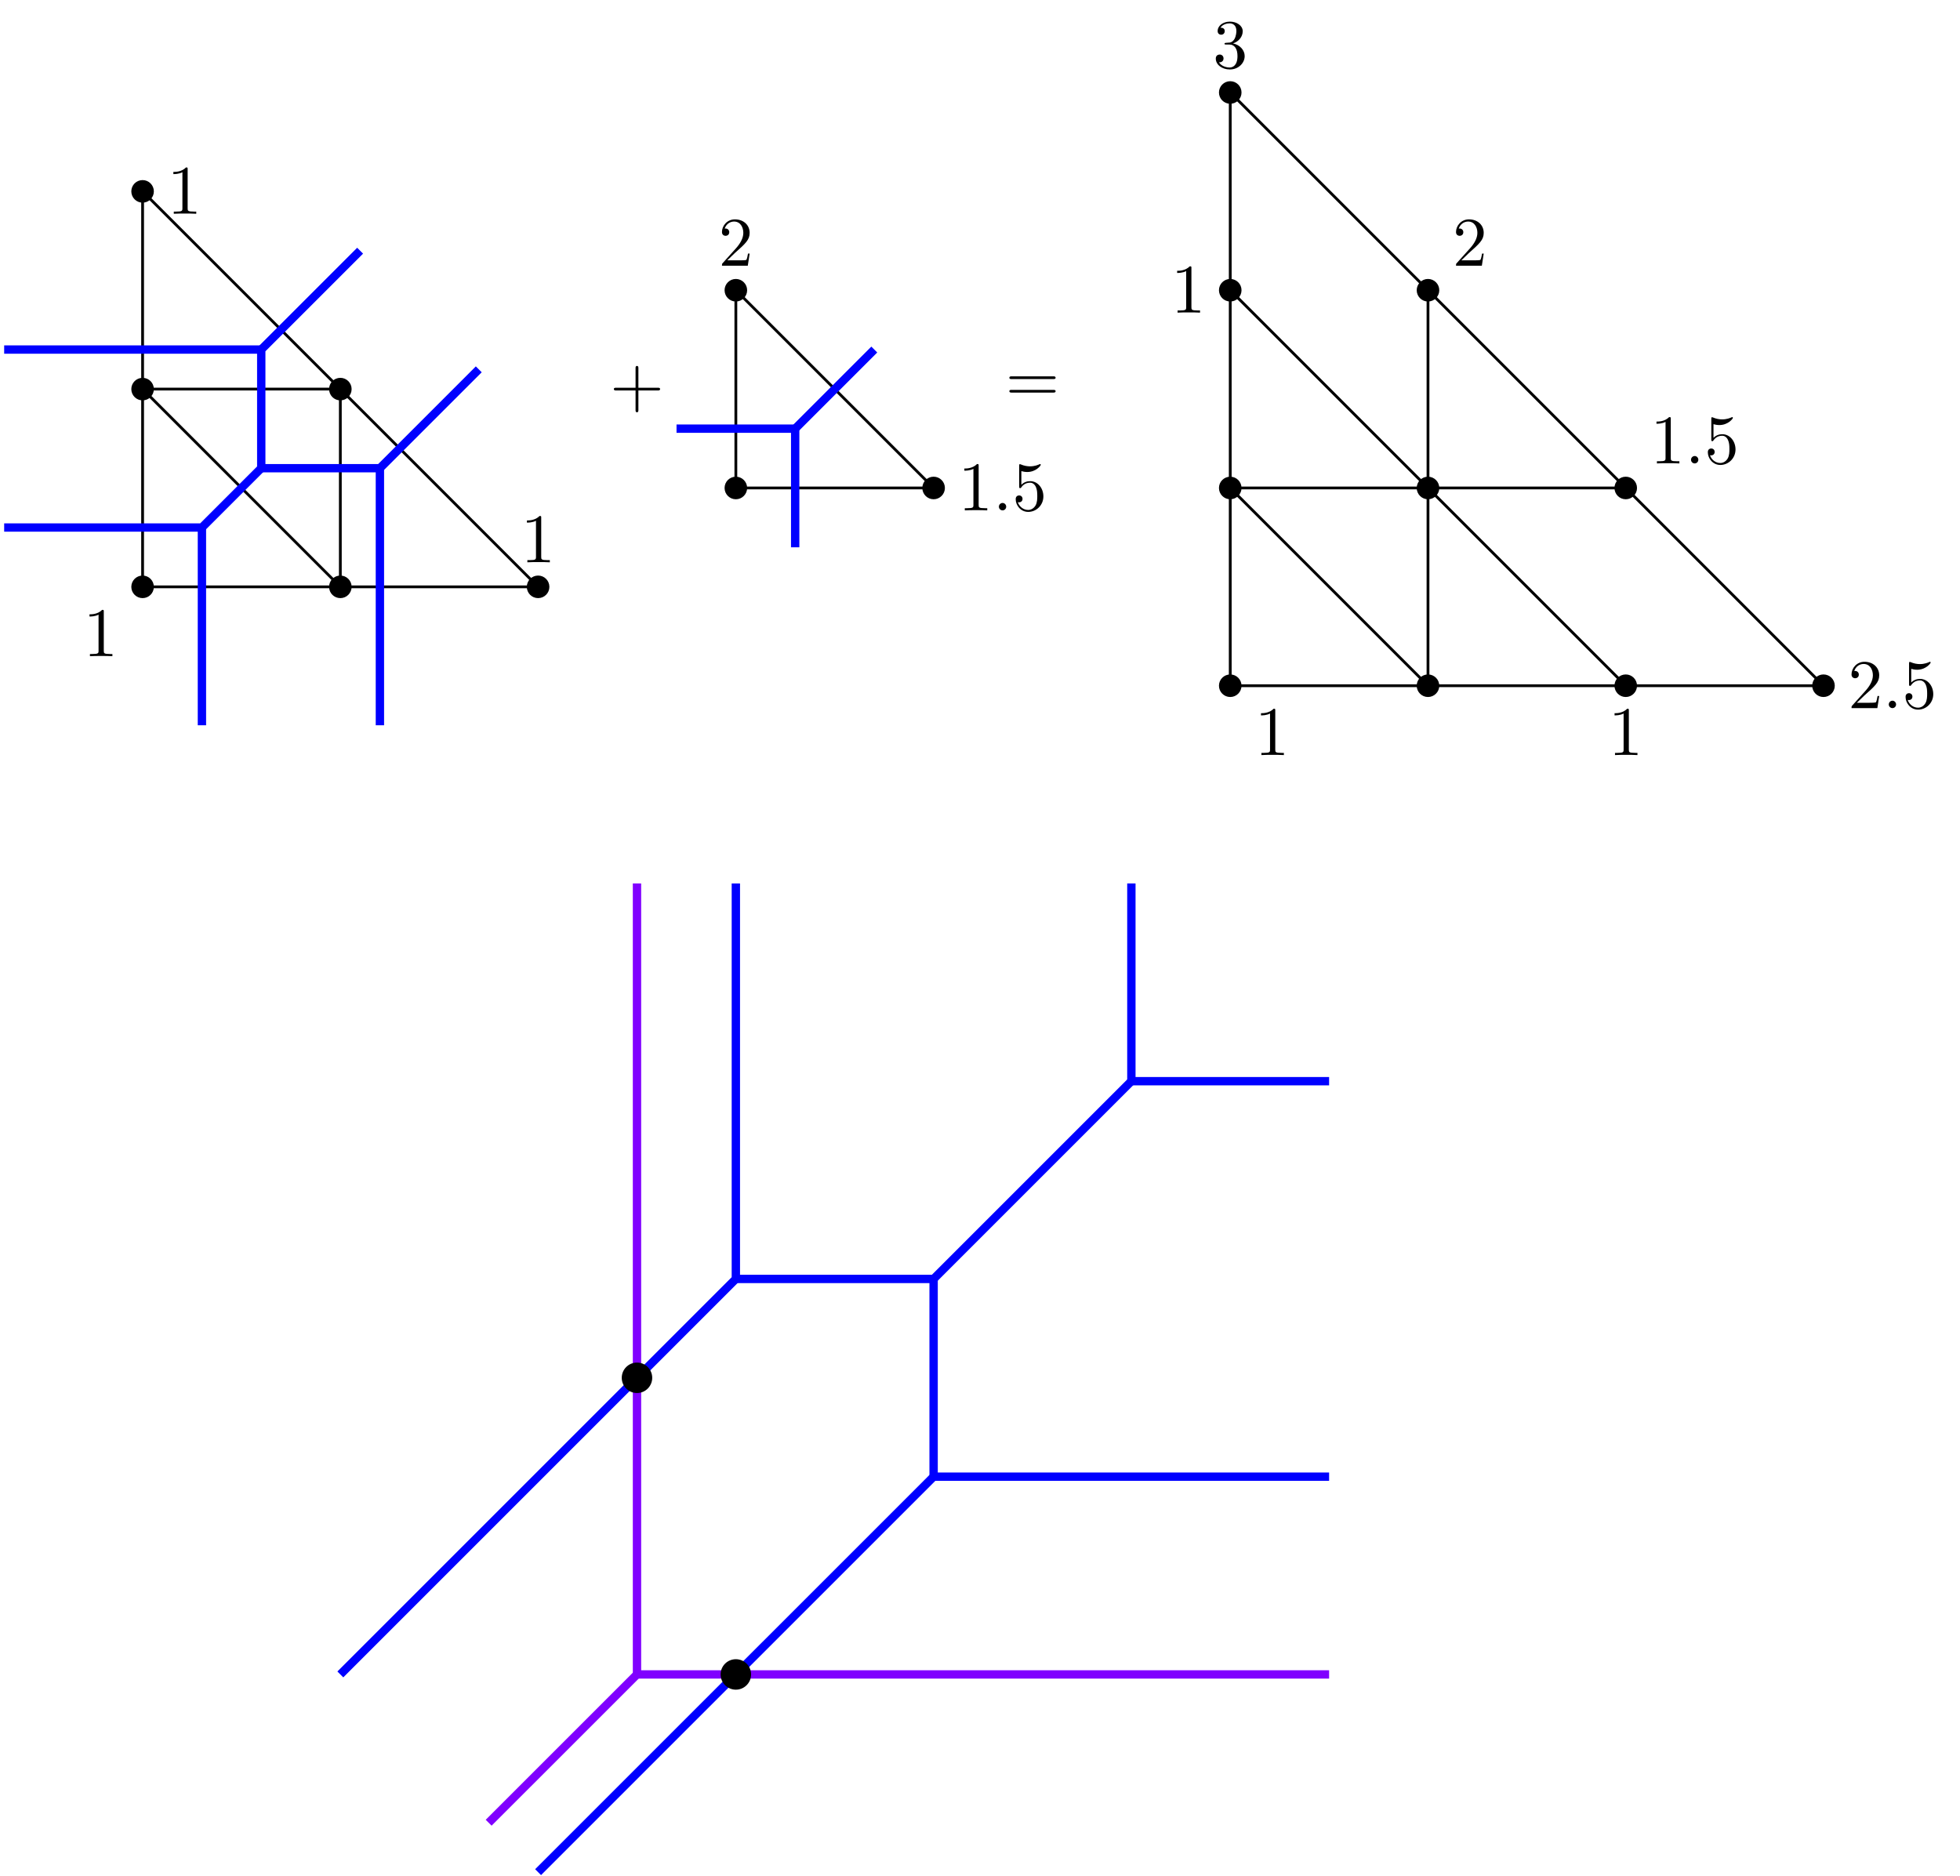 <?xml version="1.0" encoding="UTF-8"?>
<svg xmlns="http://www.w3.org/2000/svg" xmlns:xlink="http://www.w3.org/1999/xlink" width="280.955" height="268.976" viewBox="0 0 280.955 268.976">
<defs>
<g>
<g id="glyph-0-0">
</g>
<g id="glyph-0-1">
<path d="M 2.938 -6.375 C 2.938 -6.625 2.938 -6.641 2.703 -6.641 C 2.078 -6 1.203 -6 0.891 -6 L 0.891 -5.688 C 1.094 -5.688 1.672 -5.688 2.188 -5.953 L 2.188 -0.781 C 2.188 -0.422 2.156 -0.312 1.266 -0.312 L 0.953 -0.312 L 0.953 0 C 1.297 -0.031 2.156 -0.031 2.562 -0.031 C 2.953 -0.031 3.828 -0.031 4.172 0 L 4.172 -0.312 L 3.859 -0.312 C 2.953 -0.312 2.938 -0.422 2.938 -0.781 Z M 2.938 -6.375 "/>
</g>
<g id="glyph-0-2">
<path d="M 4.078 -2.297 L 6.859 -2.297 C 7 -2.297 7.188 -2.297 7.188 -2.5 C 7.188 -2.688 7 -2.688 6.859 -2.688 L 4.078 -2.688 L 4.078 -5.484 C 4.078 -5.625 4.078 -5.812 3.875 -5.812 C 3.672 -5.812 3.672 -5.625 3.672 -5.484 L 3.672 -2.688 L 0.891 -2.688 C 0.75 -2.688 0.562 -2.688 0.562 -2.5 C 0.562 -2.297 0.75 -2.297 0.891 -2.297 L 3.672 -2.297 L 3.672 0.5 C 3.672 0.641 3.672 0.828 3.875 0.828 C 4.078 0.828 4.078 0.641 4.078 0.5 Z M 4.078 -2.297 "/>
</g>
<g id="glyph-0-3">
<path d="M 1.266 -0.766 L 2.328 -1.797 C 3.875 -3.172 4.469 -3.703 4.469 -4.703 C 4.469 -5.844 3.578 -6.641 2.359 -6.641 C 1.234 -6.641 0.5 -5.719 0.5 -4.828 C 0.5 -4.281 1 -4.281 1.031 -4.281 C 1.203 -4.281 1.547 -4.391 1.547 -4.812 C 1.547 -5.062 1.359 -5.328 1.016 -5.328 C 0.938 -5.328 0.922 -5.328 0.891 -5.312 C 1.109 -5.969 1.656 -6.328 2.234 -6.328 C 3.141 -6.328 3.562 -5.516 3.562 -4.703 C 3.562 -3.906 3.078 -3.125 2.516 -2.5 L 0.609 -0.375 C 0.5 -0.266 0.5 -0.234 0.5 0 L 4.203 0 L 4.469 -1.734 L 4.234 -1.734 C 4.172 -1.438 4.109 -1 4 -0.844 C 3.938 -0.766 3.281 -0.766 3.062 -0.766 Z M 1.266 -0.766 "/>
</g>
<g id="glyph-0-4">
<path d="M 4.469 -2 C 4.469 -3.188 3.656 -4.188 2.578 -4.188 C 2.109 -4.188 1.672 -4.031 1.312 -3.672 L 1.312 -5.625 C 1.516 -5.562 1.844 -5.5 2.156 -5.5 C 3.391 -5.5 4.094 -6.406 4.094 -6.531 C 4.094 -6.594 4.062 -6.641 3.984 -6.641 C 3.984 -6.641 3.953 -6.641 3.906 -6.609 C 3.703 -6.516 3.219 -6.312 2.547 -6.312 C 2.156 -6.312 1.688 -6.391 1.219 -6.594 C 1.141 -6.625 1.125 -6.625 1.109 -6.625 C 1 -6.625 1 -6.547 1 -6.391 L 1 -3.438 C 1 -3.266 1 -3.188 1.141 -3.188 C 1.219 -3.188 1.234 -3.203 1.281 -3.266 C 1.391 -3.422 1.75 -3.969 2.562 -3.969 C 3.078 -3.969 3.328 -3.516 3.406 -3.328 C 3.562 -2.953 3.594 -2.578 3.594 -2.078 C 3.594 -1.719 3.594 -1.125 3.344 -0.703 C 3.109 -0.312 2.734 -0.062 2.281 -0.062 C 1.562 -0.062 0.984 -0.594 0.812 -1.172 C 0.844 -1.172 0.875 -1.156 0.984 -1.156 C 1.312 -1.156 1.484 -1.406 1.484 -1.641 C 1.484 -1.891 1.312 -2.141 0.984 -2.141 C 0.844 -2.141 0.5 -2.062 0.5 -1.609 C 0.5 -0.75 1.188 0.219 2.297 0.219 C 3.453 0.219 4.469 -0.734 4.469 -2 Z M 4.469 -2 "/>
</g>
<g id="glyph-0-5">
<path d="M 6.844 -3.266 C 7 -3.266 7.188 -3.266 7.188 -3.453 C 7.188 -3.656 7 -3.656 6.859 -3.656 L 0.891 -3.656 C 0.75 -3.656 0.562 -3.656 0.562 -3.453 C 0.562 -3.266 0.75 -3.266 0.891 -3.266 Z M 6.859 -1.328 C 7 -1.328 7.188 -1.328 7.188 -1.531 C 7.188 -1.719 7 -1.719 6.844 -1.719 L 0.891 -1.719 C 0.75 -1.719 0.562 -1.719 0.562 -1.531 C 0.562 -1.328 0.75 -1.328 0.891 -1.328 Z M 6.859 -1.328 "/>
</g>
<g id="glyph-0-6">
<path d="M 2.891 -3.516 C 3.703 -3.781 4.281 -4.469 4.281 -5.266 C 4.281 -6.078 3.406 -6.641 2.453 -6.641 C 1.453 -6.641 0.688 -6.047 0.688 -5.281 C 0.688 -4.953 0.906 -4.766 1.203 -4.766 C 1.5 -4.766 1.703 -4.984 1.703 -5.281 C 1.703 -5.766 1.234 -5.766 1.094 -5.766 C 1.391 -6.266 2.047 -6.391 2.406 -6.391 C 2.828 -6.391 3.375 -6.172 3.375 -5.281 C 3.375 -5.156 3.344 -4.578 3.094 -4.141 C 2.797 -3.656 2.453 -3.625 2.203 -3.625 C 2.125 -3.609 1.891 -3.594 1.812 -3.594 C 1.734 -3.578 1.672 -3.562 1.672 -3.469 C 1.672 -3.359 1.734 -3.359 1.906 -3.359 L 2.344 -3.359 C 3.156 -3.359 3.531 -2.688 3.531 -1.703 C 3.531 -0.344 2.844 -0.062 2.406 -0.062 C 1.969 -0.062 1.219 -0.234 0.875 -0.812 C 1.219 -0.766 1.531 -0.984 1.531 -1.359 C 1.531 -1.719 1.266 -1.922 0.984 -1.922 C 0.734 -1.922 0.422 -1.781 0.422 -1.344 C 0.422 -0.438 1.344 0.219 2.438 0.219 C 3.656 0.219 4.562 -0.688 4.562 -1.703 C 4.562 -2.516 3.922 -3.297 2.891 -3.516 Z M 2.891 -3.516 "/>
</g>
<g id="glyph-1-0">
</g>
<g id="glyph-1-1">
<path d="M 1.906 -0.531 C 1.906 -0.812 1.672 -1.062 1.391 -1.062 C 1.094 -1.062 0.859 -0.812 0.859 -0.531 C 0.859 -0.234 1.094 0 1.391 0 C 1.672 0 1.906 -0.234 1.906 -0.531 Z M 1.906 -0.531 "/>
</g>
</g>
<clipPath id="clip-0">
<path clip-rule="nonzero" d="M 60 194 L 208 194 L 208 268.977 L 60 268.977 Z M 60 194 "/>
</clipPath>
<clipPath id="clip-1">
<path clip-rule="nonzero" d="M 53 223 L 109 223 L 109 268.977 L 53 268.977 Z M 53 223 "/>
</clipPath>
</defs>
<path fill-rule="nonzero" fill="rgb(0%, 0%, 0%)" fill-opacity="1" stroke-width="0.399" stroke-linecap="butt" stroke-linejoin="miter" stroke="rgb(0%, 0%, 0%)" stroke-opacity="1" stroke-miterlimit="10" d="M 1.415 0.001 C 1.415 0.782 0.783 1.419 0.001 1.419 C -0.784 1.419 -1.417 0.782 -1.417 0.001 C -1.417 -0.784 -0.784 -1.417 0.001 -1.417 C 0.783 -1.417 1.415 -0.784 1.415 0.001 Z M 1.415 0.001 " transform="matrix(1, 0, 0, -1, 20.44, 84.126)"/>
<g fill="rgb(0%, 0%, 0%)" fill-opacity="1">
<use xlink:href="#glyph-0-1" x="11.939" y="94.066"/>
</g>
<path fill-rule="nonzero" fill="rgb(0%, 0%, 0%)" fill-opacity="1" stroke-width="0.399" stroke-linecap="butt" stroke-linejoin="miter" stroke="rgb(0%, 0%, 0%)" stroke-opacity="1" stroke-miterlimit="10" d="M 58.111 0.001 C 58.111 0.782 57.478 1.419 56.693 1.419 C 55.912 1.419 55.275 0.782 55.275 0.001 C 55.275 -0.784 55.912 -1.417 56.693 -1.417 C 57.478 -1.417 58.111 -0.784 58.111 0.001 Z M 58.111 0.001 " transform="matrix(1, 0, 0, -1, 20.44, 84.126)"/>
<g fill="rgb(0%, 0%, 0%)" fill-opacity="1">
<use xlink:href="#glyph-0-1" x="74.642" y="80.607"/>
</g>
<path fill-rule="nonzero" fill="rgb(0%, 0%, 0%)" fill-opacity="1" stroke-width="0.399" stroke-linecap="butt" stroke-linejoin="miter" stroke="rgb(0%, 0%, 0%)" stroke-opacity="1" stroke-miterlimit="10" d="M 1.415 56.692 C 1.415 57.478 0.783 58.11 0.001 58.11 C -0.784 58.11 -1.417 57.478 -1.417 56.692 C -1.417 55.911 -0.784 55.274 0.001 55.274 C 0.783 55.274 1.415 55.911 1.415 56.692 Z M 1.415 56.692 " transform="matrix(1, 0, 0, -1, 20.44, 84.126)"/>
<g fill="rgb(0%, 0%, 0%)" fill-opacity="1">
<use xlink:href="#glyph-0-1" x="23.96" y="30.644"/>
</g>
<path fill-rule="nonzero" fill="rgb(0%, 0%, 0%)" fill-opacity="1" stroke-width="0.399" stroke-linecap="butt" stroke-linejoin="miter" stroke="rgb(0%, 0%, 0%)" stroke-opacity="1" stroke-miterlimit="10" d="M 1.415 28.349 C 1.415 29.13 0.783 29.763 0.001 29.763 C -0.784 29.763 -1.417 29.13 -1.417 28.349 C -1.417 27.564 -0.784 26.931 0.001 26.931 C 0.783 26.931 1.415 27.564 1.415 28.349 Z M 1.415 28.349 " transform="matrix(1, 0, 0, -1, 20.44, 84.126)"/>
<path fill-rule="nonzero" fill="rgb(0%, 0%, 0%)" fill-opacity="1" stroke-width="0.399" stroke-linecap="butt" stroke-linejoin="miter" stroke="rgb(0%, 0%, 0%)" stroke-opacity="1" stroke-miterlimit="10" d="M 29.763 0.001 C 29.763 0.782 29.13 1.419 28.345 1.419 C 27.564 1.419 26.931 0.782 26.931 0.001 C 26.931 -0.784 27.564 -1.417 28.345 -1.417 C 29.13 -1.417 29.763 -0.784 29.763 0.001 Z M 29.763 0.001 " transform="matrix(1, 0, 0, -1, 20.44, 84.126)"/>
<path fill-rule="nonzero" fill="rgb(0%, 0%, 0%)" fill-opacity="1" stroke-width="0.399" stroke-linecap="butt" stroke-linejoin="miter" stroke="rgb(0%, 0%, 0%)" stroke-opacity="1" stroke-miterlimit="10" d="M 29.763 28.349 C 29.763 29.13 29.13 29.763 28.345 29.763 C 27.564 29.763 26.931 29.13 26.931 28.349 C 26.931 27.564 27.564 26.931 28.345 26.931 C 29.13 26.931 29.763 27.564 29.763 28.349 Z M 29.763 28.349 " transform="matrix(1, 0, 0, -1, 20.44, 84.126)"/>
<path fill="none" stroke-width="0.399" stroke-linecap="butt" stroke-linejoin="miter" stroke="rgb(0%, 0%, 0%)" stroke-opacity="1" stroke-miterlimit="10" d="M 0.001 0.001 L 56.693 0.001 L 0.001 56.692 Z M 0.001 0.001 " transform="matrix(1, 0, 0, -1, 20.44, 84.126)"/>
<path fill="none" stroke-width="0.399" stroke-linecap="butt" stroke-linejoin="miter" stroke="rgb(0%, 0%, 0%)" stroke-opacity="1" stroke-miterlimit="10" d="M 0.001 28.349 L 28.345 0.001 L 28.345 28.349 Z M 0.001 28.349 " transform="matrix(1, 0, 0, -1, 20.44, 84.126)"/>
<path fill="none" stroke-width="1.196" stroke-linecap="butt" stroke-linejoin="miter" stroke="rgb(0%, 0%, 100%)" stroke-opacity="1" stroke-miterlimit="10" d="M -19.842 8.505 L 8.505 8.505 L 17.009 17.009 L 17.009 34.017 L 31.181 48.188 " transform="matrix(1, 0, 0, -1, 20.44, 84.126)"/>
<path fill="none" stroke-width="1.196" stroke-linecap="butt" stroke-linejoin="miter" stroke="rgb(0%, 0%, 100%)" stroke-opacity="1" stroke-miterlimit="10" d="M -19.842 34.017 L 17.009 34.017 " transform="matrix(1, 0, 0, -1, 20.44, 84.126)"/>
<path fill="none" stroke-width="1.196" stroke-linecap="butt" stroke-linejoin="miter" stroke="rgb(0%, 0%, 100%)" stroke-opacity="1" stroke-miterlimit="10" d="M 34.017 -19.843 L 34.017 17.009 " transform="matrix(1, 0, 0, -1, 20.44, 84.126)"/>
<path fill="none" stroke-width="1.196" stroke-linecap="butt" stroke-linejoin="miter" stroke="rgb(0%, 0%, 100%)" stroke-opacity="1" stroke-miterlimit="10" d="M 8.505 -19.843 L 8.505 8.505 " transform="matrix(1, 0, 0, -1, 20.44, 84.126)"/>
<path fill="none" stroke-width="1.196" stroke-linecap="butt" stroke-linejoin="miter" stroke="rgb(0%, 0%, 100%)" stroke-opacity="1" stroke-miterlimit="10" d="M 17.009 17.009 L 34.017 17.009 L 48.189 31.181 " transform="matrix(1, 0, 0, -1, 20.44, 84.126)"/>
<g fill="rgb(0%, 0%, 0%)" fill-opacity="1">
<use xlink:href="#glyph-0-2" x="87.432" y="58.271"/>
</g>
<path fill="none" stroke-width="0.399" stroke-linecap="butt" stroke-linejoin="miter" stroke="rgb(0%, 0%, 0%)" stroke-opacity="1" stroke-miterlimit="10" d="M 85.04 14.173 L 85.04 42.521 L 113.388 14.173 Z M 85.04 14.173 " transform="matrix(1, 0, 0, -1, 20.44, 84.126)"/>
<path fill-rule="nonzero" fill="rgb(0%, 0%, 0%)" fill-opacity="1" stroke-width="0.399" stroke-linecap="butt" stroke-linejoin="miter" stroke="rgb(0%, 0%, 0%)" stroke-opacity="1" stroke-miterlimit="10" d="M 86.458 42.521 C 86.458 43.302 85.822 43.938 85.04 43.938 C 84.259 43.938 83.623 43.302 83.623 42.521 C 83.623 41.739 84.259 41.103 85.04 41.103 C 85.822 41.103 86.458 41.739 86.458 42.521 Z M 86.458 42.521 " transform="matrix(1, 0, 0, -1, 20.44, 84.126)"/>
<g fill="rgb(0%, 0%, 0%)" fill-opacity="1">
<use xlink:href="#glyph-0-3" x="102.989" y="38.087"/>
</g>
<path fill-rule="nonzero" fill="rgb(0%, 0%, 0%)" fill-opacity="1" stroke-width="0.399" stroke-linecap="butt" stroke-linejoin="miter" stroke="rgb(0%, 0%, 0%)" stroke-opacity="1" stroke-miterlimit="10" d="M 114.806 14.173 C 114.806 14.958 114.169 15.591 113.388 15.591 C 112.603 15.591 111.97 14.958 111.97 14.173 C 111.97 13.392 112.603 12.755 113.388 12.755 C 114.169 12.755 114.806 13.392 114.806 14.173 Z M 114.806 14.173 " transform="matrix(1, 0, 0, -1, 20.44, 84.126)"/>
<g fill="rgb(0%, 0%, 0%)" fill-opacity="1">
<use xlink:href="#glyph-0-1" x="137.346" y="73.163"/>
</g>
<g fill="rgb(0%, 0%, 0%)" fill-opacity="1">
<use xlink:href="#glyph-1-1" x="142.327" y="73.163"/>
</g>
<g fill="rgb(0%, 0%, 0%)" fill-opacity="1">
<use xlink:href="#glyph-0-4" x="145.094" y="73.163"/>
</g>
<path fill-rule="nonzero" fill="rgb(0%, 0%, 0%)" fill-opacity="1" stroke-width="0.399" stroke-linecap="butt" stroke-linejoin="miter" stroke="rgb(0%, 0%, 0%)" stroke-opacity="1" stroke-miterlimit="10" d="M 86.458 14.173 C 86.458 14.958 85.822 15.591 85.04 15.591 C 84.259 15.591 83.623 14.958 83.623 14.173 C 83.623 13.392 84.259 12.755 85.04 12.755 C 85.822 12.755 86.458 13.392 86.458 14.173 Z M 86.458 14.173 " transform="matrix(1, 0, 0, -1, 20.44, 84.126)"/>
<path fill="none" stroke-width="1.196" stroke-linecap="butt" stroke-linejoin="miter" stroke="rgb(0%, 0%, 100%)" stroke-opacity="1" stroke-miterlimit="10" d="M 76.537 22.677 L 93.544 22.677 L 93.544 5.669 " transform="matrix(1, 0, 0, -1, 20.44, 84.126)"/>
<path fill="none" stroke-width="1.196" stroke-linecap="butt" stroke-linejoin="miter" stroke="rgb(0%, 0%, 100%)" stroke-opacity="1" stroke-miterlimit="10" d="M 93.544 22.677 L 104.884 34.017 " transform="matrix(1, 0, 0, -1, 20.44, 84.126)"/>
<g fill="rgb(0%, 0%, 0%)" fill-opacity="1">
<use xlink:href="#glyph-0-5" x="144.125" y="57.607"/>
</g>
<path fill-rule="nonzero" fill="rgb(0%, 0%, 0%)" fill-opacity="1" stroke-width="0.399" stroke-linecap="butt" stroke-linejoin="miter" stroke="rgb(0%, 0%, 0%)" stroke-opacity="1" stroke-miterlimit="10" d="M 157.326 -14.175 C 157.326 -13.39 156.689 -12.757 155.908 -12.757 C 155.126 -12.757 154.49 -13.39 154.49 -14.175 C 154.49 -14.956 155.126 -15.593 155.908 -15.593 C 156.689 -15.593 157.326 -14.956 157.326 -14.175 Z M 157.326 -14.175 " transform="matrix(1, 0, 0, -1, 20.44, 84.126)"/>
<g fill="rgb(0%, 0%, 0%)" fill-opacity="1">
<use xlink:href="#glyph-0-1" x="179.865" y="108.24"/>
</g>
<path fill-rule="nonzero" fill="rgb(0%, 0%, 0%)" fill-opacity="1" stroke-width="0.399" stroke-linecap="butt" stroke-linejoin="miter" stroke="rgb(0%, 0%, 0%)" stroke-opacity="1" stroke-miterlimit="10" d="M 157.326 14.173 C 157.326 14.958 156.689 15.591 155.908 15.591 C 155.126 15.591 154.49 14.958 154.49 14.173 C 154.49 13.392 155.126 12.755 155.908 12.755 C 156.689 12.755 157.326 13.392 157.326 14.173 Z M 157.326 14.173 " transform="matrix(1, 0, 0, -1, 20.44, 84.126)"/>
<path fill-rule="nonzero" fill="rgb(0%, 0%, 0%)" fill-opacity="1" stroke-width="0.399" stroke-linecap="butt" stroke-linejoin="miter" stroke="rgb(0%, 0%, 0%)" stroke-opacity="1" stroke-miterlimit="10" d="M 185.673 -14.175 C 185.673 -13.39 185.037 -12.757 184.255 -12.757 C 183.47 -12.757 182.837 -13.39 182.837 -14.175 C 182.837 -14.956 183.47 -15.593 184.255 -15.593 C 185.037 -15.593 185.673 -14.956 185.673 -14.175 Z M 185.673 -14.175 " transform="matrix(1, 0, 0, -1, 20.44, 84.126)"/>
<path fill-rule="nonzero" fill="rgb(0%, 0%, 0%)" fill-opacity="1" stroke-width="0.399" stroke-linecap="butt" stroke-linejoin="miter" stroke="rgb(0%, 0%, 0%)" stroke-opacity="1" stroke-miterlimit="10" d="M 157.326 42.521 C 157.326 43.302 156.689 43.938 155.908 43.938 C 155.126 43.938 154.49 43.302 154.49 42.521 C 154.49 41.739 155.126 41.103 155.908 41.103 C 156.689 41.103 157.326 41.739 157.326 42.521 Z M 157.326 42.521 " transform="matrix(1, 0, 0, -1, 20.44, 84.126)"/>
<g fill="rgb(0%, 0%, 0%)" fill-opacity="1">
<use xlink:href="#glyph-0-1" x="167.845" y="44.817"/>
</g>
<path fill-rule="nonzero" fill="rgb(0%, 0%, 0%)" fill-opacity="1" stroke-width="0.399" stroke-linecap="butt" stroke-linejoin="miter" stroke="rgb(0%, 0%, 0%)" stroke-opacity="1" stroke-miterlimit="10" d="M 185.673 14.173 C 185.673 14.958 185.037 15.591 184.255 15.591 C 183.47 15.591 182.837 14.958 182.837 14.173 C 182.837 13.392 183.47 12.755 184.255 12.755 C 185.037 12.755 185.673 13.392 185.673 14.173 Z M 185.673 14.173 " transform="matrix(1, 0, 0, -1, 20.44, 84.126)"/>
<path fill-rule="nonzero" fill="rgb(0%, 0%, 0%)" fill-opacity="1" stroke-width="0.399" stroke-linecap="butt" stroke-linejoin="miter" stroke="rgb(0%, 0%, 0%)" stroke-opacity="1" stroke-miterlimit="10" d="M 214.017 -14.175 C 214.017 -13.39 213.384 -12.757 212.603 -12.757 C 211.818 -12.757 211.185 -13.39 211.185 -14.175 C 211.185 -14.956 211.818 -15.593 212.603 -15.593 C 213.384 -15.593 214.017 -14.956 214.017 -14.175 Z M 214.017 -14.175 " transform="matrix(1, 0, 0, -1, 20.44, 84.126)"/>
<g fill="rgb(0%, 0%, 0%)" fill-opacity="1">
<use xlink:href="#glyph-0-1" x="230.548" y="108.24"/>
</g>
<path fill-rule="nonzero" fill="rgb(0%, 0%, 0%)" fill-opacity="1" stroke-width="0.399" stroke-linecap="butt" stroke-linejoin="miter" stroke="rgb(0%, 0%, 0%)" stroke-opacity="1" stroke-miterlimit="10" d="M 157.326 70.868 C 157.326 71.649 156.689 72.286 155.908 72.286 C 155.126 72.286 154.49 71.649 154.49 70.868 C 154.49 70.083 155.126 69.45 155.908 69.45 C 156.689 69.45 157.326 70.083 157.326 70.868 Z M 157.326 70.868 " transform="matrix(1, 0, 0, -1, 20.44, 84.126)"/>
<g fill="rgb(0%, 0%, 0%)" fill-opacity="1">
<use xlink:href="#glyph-0-6" x="173.855" y="9.74"/>
</g>
<path fill-rule="nonzero" fill="rgb(0%, 0%, 0%)" fill-opacity="1" stroke-width="0.399" stroke-linecap="butt" stroke-linejoin="miter" stroke="rgb(0%, 0%, 0%)" stroke-opacity="1" stroke-miterlimit="10" d="M 185.673 42.521 C 185.673 43.302 185.037 43.938 184.255 43.938 C 183.47 43.938 182.837 43.302 182.837 42.521 C 182.837 41.739 183.47 41.103 184.255 41.103 C 185.037 41.103 185.673 41.739 185.673 42.521 Z M 185.673 42.521 " transform="matrix(1, 0, 0, -1, 20.44, 84.126)"/>
<g fill="rgb(0%, 0%, 0%)" fill-opacity="1">
<use xlink:href="#glyph-0-3" x="208.212" y="38.087"/>
</g>
<path fill-rule="nonzero" fill="rgb(0%, 0%, 0%)" fill-opacity="1" stroke-width="0.399" stroke-linecap="butt" stroke-linejoin="miter" stroke="rgb(0%, 0%, 0%)" stroke-opacity="1" stroke-miterlimit="10" d="M 214.017 14.173 C 214.017 14.958 213.384 15.591 212.603 15.591 C 211.818 15.591 211.185 14.958 211.185 14.173 C 211.185 13.392 211.818 12.755 212.603 12.755 C 213.384 12.755 214.017 13.392 214.017 14.173 Z M 214.017 14.173 " transform="matrix(1, 0, 0, -1, 20.44, 84.126)"/>
<g fill="rgb(0%, 0%, 0%)" fill-opacity="1">
<use xlink:href="#glyph-0-1" x="236.558" y="66.433"/>
</g>
<g fill="rgb(0%, 0%, 0%)" fill-opacity="1">
<use xlink:href="#glyph-1-1" x="241.54" y="66.433"/>
</g>
<g fill="rgb(0%, 0%, 0%)" fill-opacity="1">
<use xlink:href="#glyph-0-4" x="244.307" y="66.433"/>
</g>
<path fill-rule="nonzero" fill="rgb(0%, 0%, 0%)" fill-opacity="1" stroke-width="0.399" stroke-linecap="butt" stroke-linejoin="miter" stroke="rgb(0%, 0%, 0%)" stroke-opacity="1" stroke-miterlimit="10" d="M 242.365 -14.175 C 242.365 -13.39 241.732 -12.757 240.947 -12.757 C 240.165 -12.757 239.529 -13.39 239.529 -14.175 C 239.529 -14.956 240.165 -15.593 240.947 -15.593 C 241.732 -15.593 242.365 -14.956 242.365 -14.175 Z M 242.365 -14.175 " transform="matrix(1, 0, 0, -1, 20.44, 84.126)"/>
<g fill="rgb(0%, 0%, 0%)" fill-opacity="1">
<use xlink:href="#glyph-0-3" x="264.905" y="101.51"/>
</g>
<g fill="rgb(0%, 0%, 0%)" fill-opacity="1">
<use xlink:href="#glyph-1-1" x="269.886" y="101.51"/>
</g>
<g fill="rgb(0%, 0%, 0%)" fill-opacity="1">
<use xlink:href="#glyph-0-4" x="272.653" y="101.51"/>
</g>
<path fill="none" stroke-width="0.399" stroke-linecap="butt" stroke-linejoin="miter" stroke="rgb(0%, 0%, 0%)" stroke-opacity="1" stroke-miterlimit="10" d="M 155.908 14.173 L 184.255 -14.175 L 184.255 14.173 Z M 155.908 14.173 " transform="matrix(1, 0, 0, -1, 20.44, 84.126)"/>
<path fill="none" stroke-width="0.399" stroke-linecap="butt" stroke-linejoin="miter" stroke="rgb(0%, 0%, 0%)" stroke-opacity="1" stroke-miterlimit="10" d="M 155.908 14.173 L 155.908 -14.175 L 184.255 -14.175 " transform="matrix(1, 0, 0, -1, 20.44, 84.126)"/>
<path fill="none" stroke-width="0.399" stroke-linecap="butt" stroke-linejoin="miter" stroke="rgb(0%, 0%, 0%)" stroke-opacity="1" stroke-miterlimit="10" d="M 155.908 14.173 L 155.908 70.868 L 184.255 42.521 L 184.255 14.173 L 155.908 42.521 " transform="matrix(1, 0, 0, -1, 20.44, 84.126)"/>
<path fill="none" stroke-width="0.399" stroke-linecap="butt" stroke-linejoin="miter" stroke="rgb(0%, 0%, 0%)" stroke-opacity="1" stroke-miterlimit="10" d="M 184.255 -14.175 L 240.947 -14.175 L 212.603 14.173 L 184.255 14.173 L 212.603 -14.175 " transform="matrix(1, 0, 0, -1, 20.44, 84.126)"/>
<path fill="none" stroke-width="0.399" stroke-linecap="butt" stroke-linejoin="miter" stroke="rgb(0%, 0%, 0%)" stroke-opacity="1" stroke-miterlimit="10" d="M 184.255 42.521 L 212.603 14.173 " transform="matrix(1, 0, 0, -1, 20.44, 84.126)"/>
<path fill="none" stroke-width="1.196" stroke-linecap="butt" stroke-linejoin="miter" stroke="rgb(0%, 0%, 100%)" stroke-opacity="1" stroke-miterlimit="10" d="M 113.388 -99.214 L 141.736 -70.866 " transform="matrix(1, 0, 0, -1, 20.44, 84.126)"/>
<path fill="none" stroke-width="1.196" stroke-linecap="butt" stroke-linejoin="miter" stroke="rgb(0%, 0%, 100%)" stroke-opacity="1" stroke-miterlimit="10" d="M 85.04 -99.214 L 113.388 -99.214 L 113.388 -127.561 " transform="matrix(1, 0, 0, -1, 20.44, 84.126)"/>
<path fill="none" stroke-width="1.196" stroke-linecap="butt" stroke-linejoin="miter" stroke="rgb(0%, 0%, 100%)" stroke-opacity="1" stroke-miterlimit="10" d="M 141.736 -42.519 L 141.736 -70.866 L 170.08 -70.866 " transform="matrix(1, 0, 0, -1, 20.44, 84.126)"/>
<path fill="none" stroke-width="1.196" stroke-linecap="butt" stroke-linejoin="miter" stroke="rgb(0%, 0%, 100%)" stroke-opacity="1" stroke-miterlimit="10" d="M 28.345 -155.909 L 85.04 -99.214 L 85.04 -42.519 " transform="matrix(1, 0, 0, -1, 20.44, 84.126)"/>
<g clip-path="url(#clip-0)">
<path fill="none" stroke-width="1.196" stroke-linecap="butt" stroke-linejoin="miter" stroke="rgb(0%, 0%, 100%)" stroke-opacity="1" stroke-miterlimit="10" d="M 56.693 -184.253 L 113.388 -127.561 L 170.08 -127.561 " transform="matrix(1, 0, 0, -1, 20.44, 84.126)"/>
</g>
<g clip-path="url(#clip-1)">
<path fill="none" stroke-width="1.196" stroke-linecap="butt" stroke-linejoin="miter" stroke="rgb(50.194%, 0%, 100%)" stroke-opacity="1" stroke-miterlimit="10" d="M 70.869 -155.909 L 49.607 -177.167 " transform="matrix(1, 0, 0, -1, 20.44, 84.126)"/>
</g>
<path fill="none" stroke-width="1.196" stroke-linecap="butt" stroke-linejoin="miter" stroke="rgb(50.194%, 0%, 100%)" stroke-opacity="1" stroke-miterlimit="10" d="M 70.869 -42.519 L 70.869 -155.909 L 170.08 -155.909 " transform="matrix(1, 0, 0, -1, 20.44, 84.126)"/>
<path fill-rule="nonzero" fill="rgb(0%, 0%, 0%)" fill-opacity="1" stroke-width="0.399" stroke-linecap="butt" stroke-linejoin="miter" stroke="rgb(0%, 0%, 0%)" stroke-opacity="1" stroke-miterlimit="10" d="M 87.025 -155.909 C 87.025 -154.811 86.138 -153.925 85.04 -153.925 C 83.943 -153.925 83.056 -154.811 83.056 -155.909 C 83.056 -157.003 83.943 -157.894 85.04 -157.894 C 86.138 -157.894 87.025 -157.003 87.025 -155.909 Z M 87.025 -155.909 " transform="matrix(1, 0, 0, -1, 20.44, 84.126)"/>
<path fill-rule="nonzero" fill="rgb(0%, 0%, 0%)" fill-opacity="1" stroke-width="0.399" stroke-linecap="butt" stroke-linejoin="miter" stroke="rgb(0%, 0%, 0%)" stroke-opacity="1" stroke-miterlimit="10" d="M 72.853 -113.386 C 72.853 -112.292 71.962 -111.401 70.869 -111.401 C 69.771 -111.401 68.884 -112.292 68.884 -113.386 C 68.884 -114.483 69.771 -115.37 70.869 -115.37 C 71.962 -115.37 72.853 -114.483 72.853 -113.386 Z M 72.853 -113.386 " transform="matrix(1, 0, 0, -1, 20.44, 84.126)"/>
</svg>

